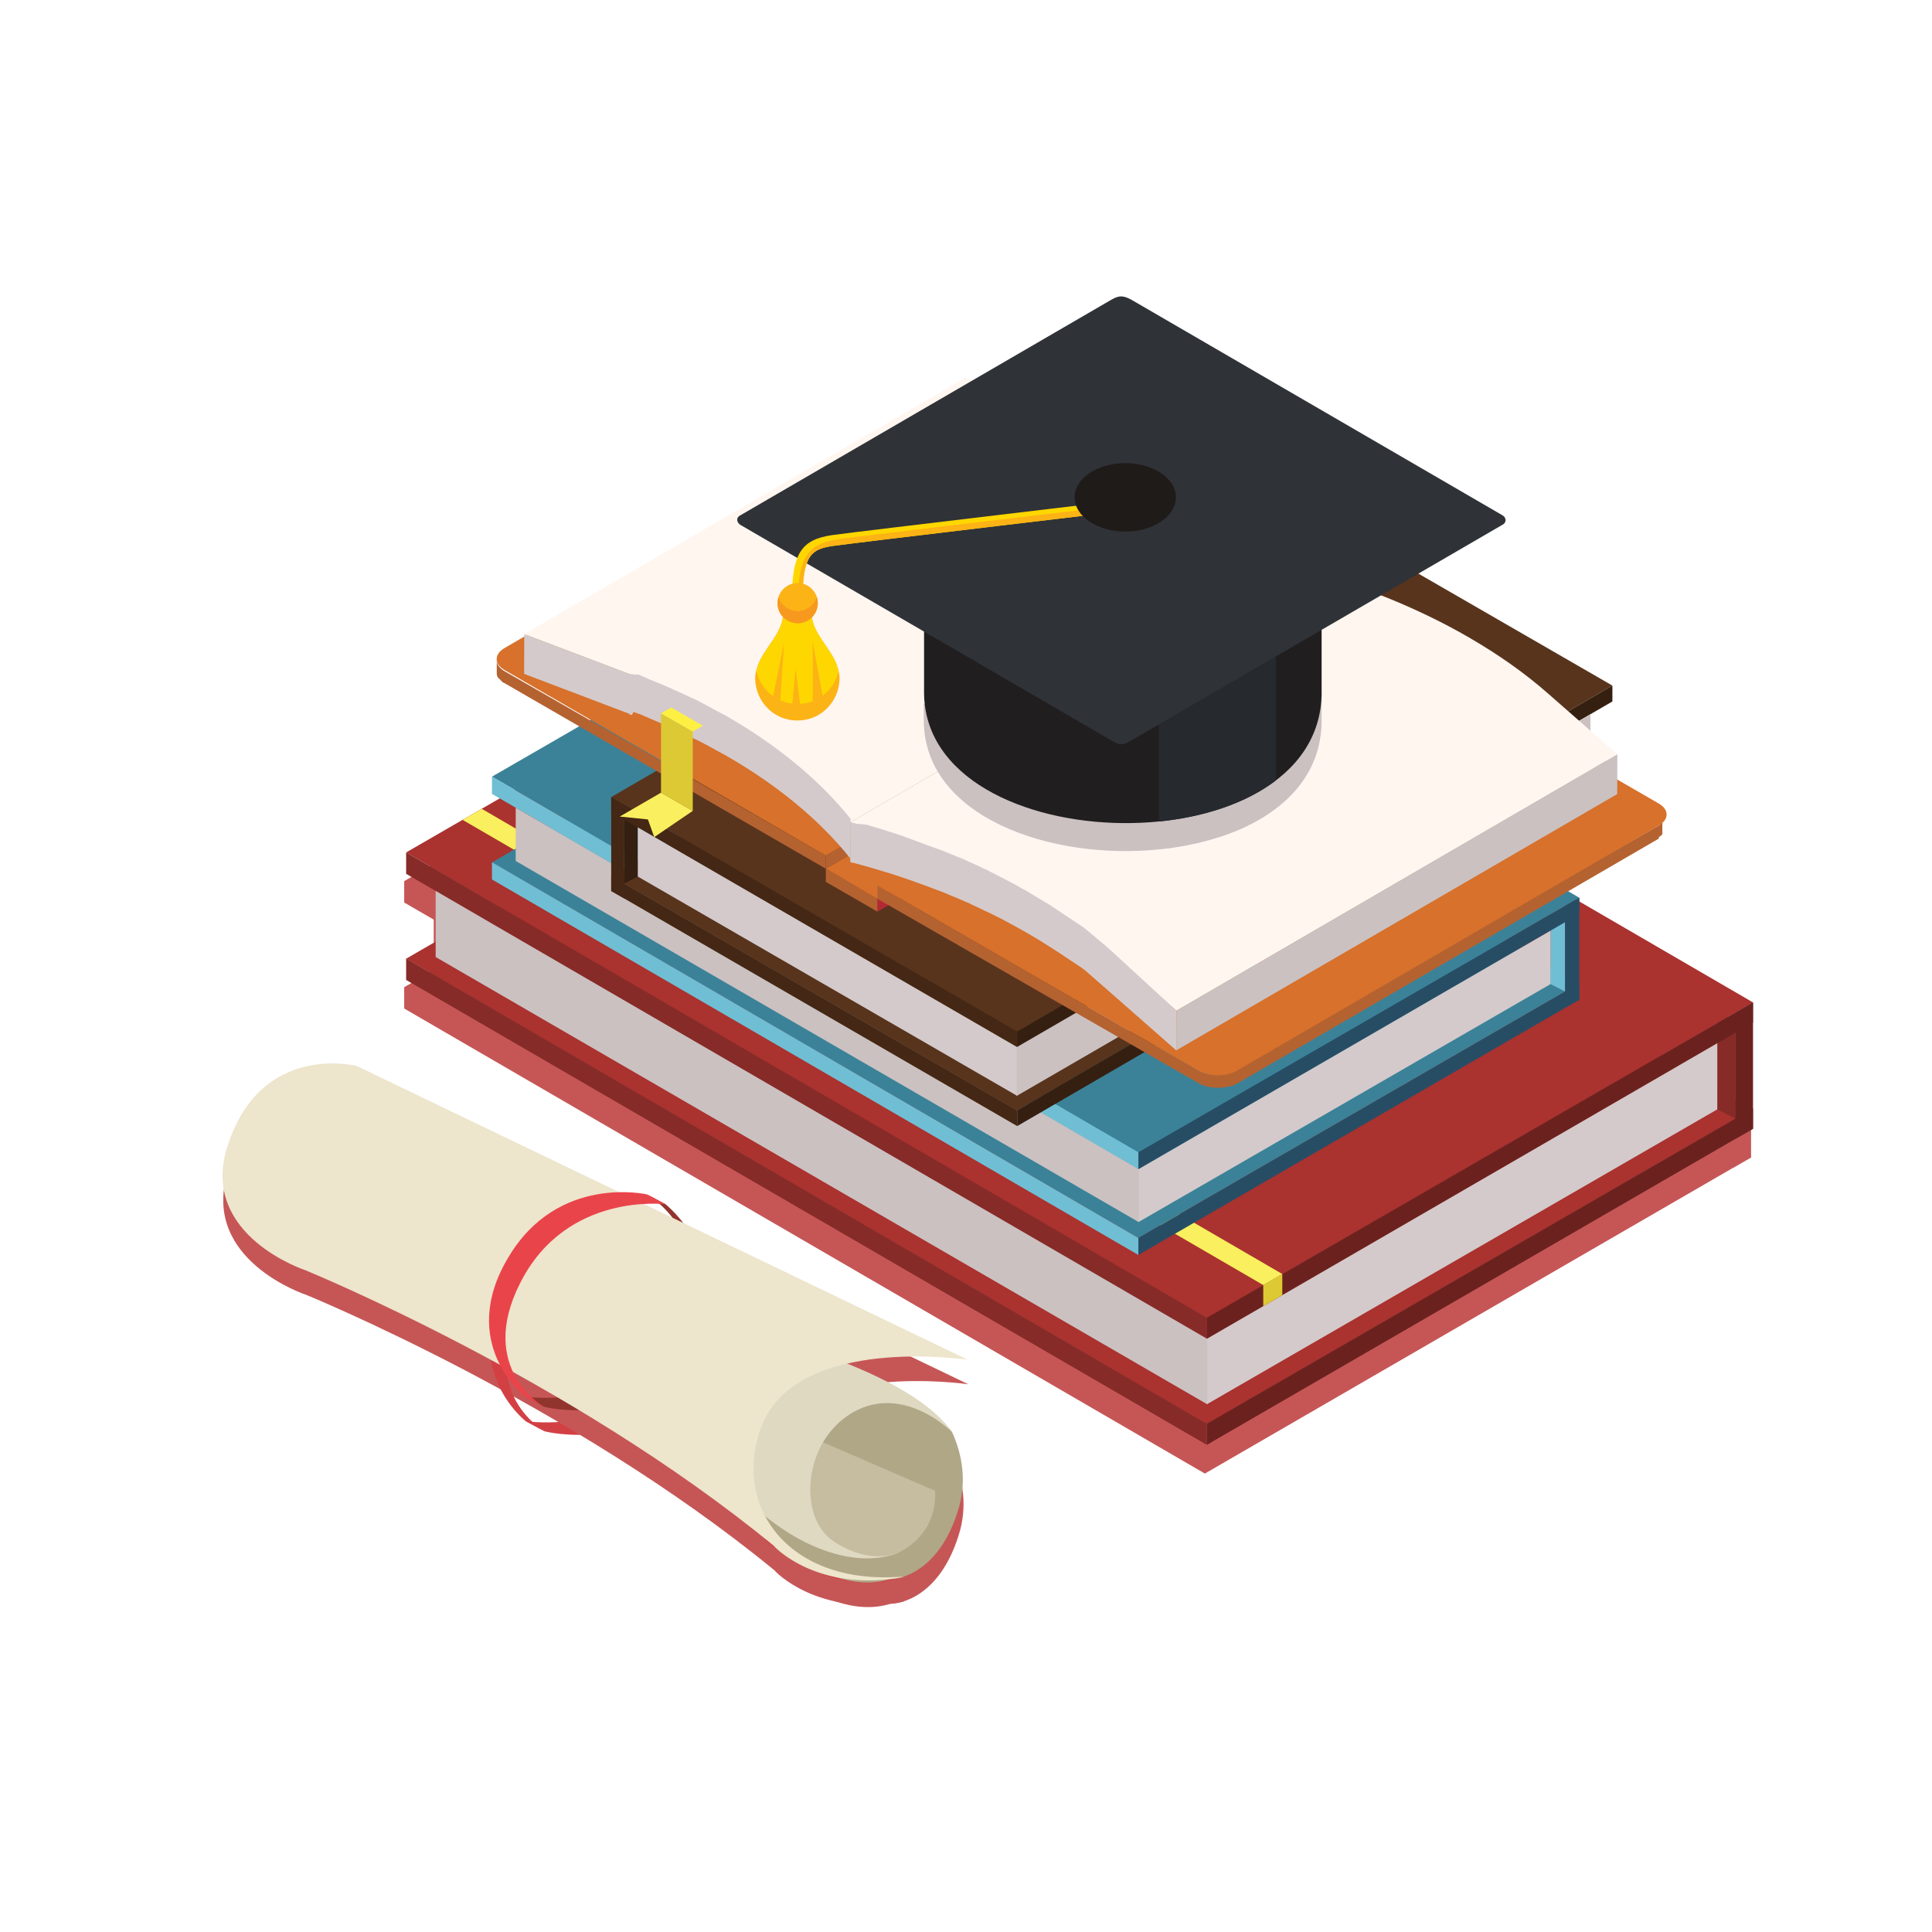 <?xml version="1.0" encoding="utf-8"?>
<svg id="master-artboard" viewBox="0 0 1400 1400" version="1.1" xmlns="http://www.w3.org/2000/svg" x="0px" y="0px" width="1400px" height="1400px" enable-background="new 0 0 1400 1400">
<path d="M 0 0 H 1400 V 1400 H 0 V 0 Z" fill-rule="evenodd" clip-rule="evenodd" fill="#D9635A" style="fill: rgb(247, 108, 108); fill-opacity: 0;"/>
<g>
	<path fill-rule="evenodd" clip-rule="evenodd" fill="#D34044" d="M1268.9,747.1l-22,12.7l-3.8,2.2v0l-40.6,23.4l0,0L1268.9,747.1z&#10;&#9;&#9; M1243,776.7l-27.8,16.1h0L1243,776.7L1243,776.7z M1268.9,761.7v-14.7L688.7,409.9l-341,196.9l0,0l-13.8,8l0,0l-41,23.7v15.5&#10;&#9;&#9;l21.4,12.4V703L293,715.3l-0.1,0v0.1v15.4l580.2,337v-15.2l0,15.2l383-221.7v0v0.1l12.8-7.4v-0.1V824v-0.1V761.7z" style="fill: rgb(198, 86, 86);"/>
	<path d="M 1270.3 803.3 L 690.1 466.2 L 294.3 694.7 L 874.5 1031.8 Z" fill-rule="evenodd" clip-rule="evenodd" fill="#AA322F"/>
	<path d="M 1244.4 741.3 L 1257.5 733.8 L 1257.5 810.6 L 1244.4 803.9 Z" fill-rule="evenodd" clip-rule="evenodd" fill="#862B28"/>
	<path d="M 1270.3 726.4 L 690.1 389.2 L 294.3 617.7 L 874.5 954.9 Z" fill-rule="evenodd" clip-rule="evenodd" fill="#AA322F"/>
	<path d="M 1270.3 726.4 L 874.5 954.9 L 874.5 970.2 L 1270.3 741 Z" fill-rule="evenodd" clip-rule="evenodd" fill="#6B221F"/>
	<path d="M 874.5 970.2 L 294.3 633.2 L 294.3 617.7 L 874.5 954.9 L 874.5 954.9 Z" fill-rule="evenodd" clip-rule="evenodd" fill="#862B28"/>
	<path d="M 1270.3 803.2 L 874.5 1031.7 L 874.5 1047 L 1270.3 817.9 Z" fill-rule="evenodd" clip-rule="evenodd" fill="#6B221F"/>
	<path d="M 874.5 1047 L 294.3 710.1 L 294.3 694.6 L 874.5 1031.7 L 874.5 1031.7 Z" fill-rule="evenodd" clip-rule="evenodd" fill="#862B28"/>
	<path d="M 1270.3 726.4 L 1257.5 733.8 L 1257.5 825.3 L 1270.3 818 Z" fill-rule="evenodd" clip-rule="evenodd" fill="#6B221F"/>
	<path d="M 1244.4 756 L 874.5 970.2 L 874.5 1017.6 L 1244.4 803.9 Z" fill-rule="evenodd" clip-rule="evenodd" fill="#D4CACB"/>
	<path d="M 315.7 645.6 L 874.8 970.2 L 874.8 1017.6 L 315.7 693.5 Z" fill-rule="evenodd" clip-rule="evenodd" fill="#CBC1C1"/>
	<path d="M 915.4 931.2 L 915.4 946.5 L 929.2 938.5 L 929.2 923.2 Z" fill-rule="evenodd" clip-rule="evenodd" fill="#DDC933"/>
	<path d="M 335.2 594.1 L 915.4 931.2 L 929.2 923.2 L 349.1 586.1 Z" fill-rule="evenodd" clip-rule="evenodd" fill="#FAEF5E"/>
	<path d="M 1144.4 712.6 L 676 440.4 L 356.5 624.9 L 824.9 897.1 Z" fill-rule="evenodd" clip-rule="evenodd" fill="#3B8298"/>
	<path d="M 1123.6 662.6 L 1134.1 656.5 L 1134.1 718.5 L 1123.6 713.1 Z" fill-rule="evenodd" clip-rule="evenodd" fill="#70BED4"/>
	<path d="M 1144.4 650.5 L 676 378.3 L 356.5 562.8 L 824.9 835 Z" fill-rule="evenodd" clip-rule="evenodd" fill="#3B8298"/>
	<path d="M 1144.4 650.5 L 824.9 835 L 824.9 847.3 L 1144.4 662.3 Z" fill-rule="evenodd" clip-rule="evenodd" fill="#274D65"/>
	<path d="M 824.9 847.3 L 356.5 575.3 L 356.5 562.8 L 824.9 835 L 824.9 835 Z" fill-rule="evenodd" clip-rule="evenodd" fill="#70BED4"/>
	<path d="M 1144.4 712.6 L 824.9 897.1 L 824.9 909.4 L 1144.4 724.4 Z" fill-rule="evenodd" clip-rule="evenodd" fill="#274D65"/>
	<path d="M 824.9 909.4 L 356.5 637.3 L 356.5 624.8 L 824.9 897.1 L 824.9 897 Z" fill-rule="evenodd" clip-rule="evenodd" fill="#70BED4"/>
	<path d="M 1144.4 650.5 L 1134.1 656.5 L 1134.1 730.4 L 1144.4 724.5 Z" fill-rule="evenodd" clip-rule="evenodd" fill="#274D65"/>
	<path d="M 1123.6 674.4 L 824.9 847.3 L 824.9 885.6 L 1123.6 713.1 Z" fill-rule="evenodd" clip-rule="evenodd" fill="#D4CACB"/>
	<path d="M 373.7 585.3 L 825.2 847.3 L 825.2 885.6 L 373.7 623.9 Z" fill-rule="evenodd" clip-rule="evenodd" fill="#CBC1C1"/>
	<path d="M 442.9 634.8 L 874.2 384.2 L 1168.4 554.1 L 737.1 804.7 Z" fill-rule="evenodd" clip-rule="evenodd" fill="#58341D"/>
	<path d="M 462.2 588.7 L 452.4 583.1 L 452.4 640.2 L 462.2 635.2 Z" fill-rule="evenodd" clip-rule="evenodd" fill="#351F11"/>
	<path d="M 442.9 577.6 L 874.2 327 L 1168.4 496.8 L 737.1 747.5 Z" fill-rule="evenodd" clip-rule="evenodd" fill="#58341D"/>
	<path d="M 442.9 577.6 L 737.1 747.5 L 737.1 758.8 L 442.9 588.5 Z" fill-rule="evenodd" clip-rule="evenodd" fill="#442714"/>
	<path d="M 737.1 758.8 L 1168.4 508.3 L 1168.4 496.8 L 737.1 747.5 L 737.1 747.4 Z" fill-rule="evenodd" clip-rule="evenodd" fill="#351F11"/>
	<path d="M 442.9 634.7 L 737.1 804.6 L 737.1 816 L 442.9 645.6 Z" fill-rule="evenodd" clip-rule="evenodd" fill="#442714"/>
	<path d="M 737.1 816 L 1168.4 565.5 L 1168.4 554 L 737.1 804.6 L 737.1 804.6 Z" fill-rule="evenodd" clip-rule="evenodd" fill="#351F11"/>
	<path d="M 442.9 577.6 L 452.4 583.1 L 452.4 651.1 L 442.9 645.7 Z" fill-rule="evenodd" clip-rule="evenodd" fill="#442714"/>
	<path d="M 462.2 599.6 L 737.1 758.8 L 737.1 794.1 L 462.2 635.2 Z" fill-rule="evenodd" clip-rule="evenodd" fill="#D4CACB"/>
	<path d="M 1152.5 517.6 L 736.8 758.8 L 736.8 794.1 L 1152.5 553.2 Z" fill-rule="evenodd" clip-rule="evenodd" fill="#CBC1C1"/>
	<path d="M 635.8 660.6 L 635.8 650.9 L 648.5 643.6 L 659 647.1 Z" fill-rule="evenodd" clip-rule="evenodd" fill="#B42934"/>
	<path fill-rule="evenodd" clip-rule="evenodd" fill="#B56231" d="M598.4,620l0,9.5L365.7,495.1l-0.2-0.1l-0.2-0.1l-0.2-0.1&#10;&#9;&#9;l-0.2-0.1l-0.2-0.1l-0.2-0.1l-0.2-0.1l-0.2-0.1l-0.2-0.1L364,494l-0.2-0.1l-0.1-0.1l-0.1-0.1l-0.1-0.1l-0.1-0.1l-0.1-0.1l-0.1-0.1&#10;&#9;&#9;l-0.1-0.1h0l-0.1-0.1l-0.1-0.1l-0.1-0.1h0l-0.1-0.1l-0.1-0.1l-0.1-0.1l-0.1-0.1l-0.1-0.1l-0.1-0.1h0l-0.1-0.1h0l-0.1-0.1h0&#10;&#9;&#9;l-0.1-0.1h0l-0.1-0.1h0l-0.1-0.1l-0.1-0.1l-0.1-0.1h0l-0.1-0.1l-0.1-0.1h0l-0.1-0.1l-0.1-0.1h0l-0.1-0.1h0l-0.1-0.1h0l-0.1-0.1h0&#10;&#9;&#9;l-0.1-0.1h0l-0.1-0.1h0c-0.1-0.1-0.1-0.3-0.2-0.4h0l0-0.1h0c-0.3-0.8-0.4-1.5-0.4-2.3l0-9.5c0,2.9,1.9,5.9,5.8,8.1L598.4,620z"/>
	<path d="M 931.8 426.2 L 931.8 435.7 L 598.4 629.5 L 598.4 620 Z" fill-rule="evenodd" clip-rule="evenodd" fill="#B56231"/>
	<path fill-rule="evenodd" clip-rule="evenodd" fill="#D7712B" d="M931.8,426.2L598.4,620L365.7,485.6c-7.7-4.4-7.7-11.6-0.1-16&#10;&#9;&#9;l305.8-177.7c7.6-4.4,20-4.4,27.7,0L931.8,426.2z"/>
	<path d="M 969.2 447.8 L 969.2 457.3 L 635.8 651.1 L 635.8 641.6 Z" fill-rule="evenodd" clip-rule="evenodd" fill="#BC6F41"/>
	<path d="M 635.8 651.1 L 635.8 660.6 L 598.4 639 L 598.4 629.5 Z" fill-rule="evenodd" clip-rule="evenodd" fill="#B56231"/>
	<path d="M 969.2 457.5 L 635.8 651.3 L 598.4 629.5 L 931.8 435.9 Z" fill-rule="evenodd" clip-rule="evenodd" fill="#D7712B"/>
	<path fill-rule="evenodd" clip-rule="evenodd" fill="#B56231" d="M1207.6,599.9L1207.6,599.9 M1207.6,599.8l0-9.4 M1202,607.7&#10;&#9;&#9;L1202,607.7L896.1,785.4l-0.3,0.2l-0.1,0l0,0l-0.1,0l-0.2,0.1l-0.1,0l0,0l0,0l-0.3,0.2l0,0l0,0l-0.3,0.2l0,0l-0.4,0.2l0,0l-0.4,0.2&#10;&#9;&#9;l0,0l0,0l-0.1,0l-0.1,0l-0.3,0.1l0,0l-0.3,0.1l-0.1,0l0,0l-0.1,0l-0.3,0.1l0,0l0,0l-0.4,0.1l0,0l-0.3,0.1l-0.1,0v0h0l0,0l0,0&#10;&#9;&#9;l-0.3,0.1l-0.1,0l0,0l-0.1,0l-0.1,0l-0.2,0.1l-0.1,0l0,0l0,0l0,0l-0.3,0.1l-0.1,0h0c-0.3,0.1-0.6,0.2-0.9,0.2l0,0&#10;&#9;&#9;c-0.5,0.1-1,0.2-1.5,0.3v0c-0.8,0.1-1.7,0.3-2.5,0.3c-0.7,0.1-1.4,0.1-2.2,0.1c-0.7,0-1.3,0-2,0h0l-0.1,0l0,0&#10;&#9;&#9;c-0.6,0-1.2-0.1-1.8-0.1c-0.6-0.1-1.3-0.1-1.9-0.2h0c-0.7-0.1-1.3-0.2-1.9-0.3c-0.7-0.1-1.3-0.3-2-0.5l0,0l0,0h0v0l0,0l0,0l0,0l0,0&#10;&#9;&#9;l0,0l-0.3-0.1l0,0c-0.7-0.2-1.3-0.4-1.9-0.7v0c-1-0.4-2.2-1-2.8-1.3v0L635.8,651.3v-9.7l232.7,134.3c0.9,0.5,1.8,0.9,2.7,1.3l0,0&#10;&#9;&#9;l0,0l0,0l0,0l0.1,0v0c0.7,0.3,1.4,0.5,2.1,0.7l0,0l0,0l0,0l0,0l0,0l0,0l0,0c0.4,0.1,0.8,0.2,1.2,0.3l0,0l0.4,0.1l0,0l0,0l0.3,0.1&#10;&#9;&#9;l0.1,0l0,0l0,0c0.3,0.1,0.6,0.1,0.9,0.2l0,0l0.4,0.1h0l0,0l0,0l0,0l0,0l0,0l0,0l0,0l0.1,0l0,0l0,0l0,0l0,0l0,0l0.1,0l0,0l0,0l0,0&#10;&#9;&#9;l0,0l0,0l0,0l0.1,0l0,0l0.1,0l0,0l0,0l0,0l0,0l0,0l0,0l0,0c0.4,0.1,0.9,0.1,1.3,0.1c0.5,0,0.9,0.1,1.4,0.1h0l0.4,0l0,0l0,0h0l0,0&#10;&#9;&#9;l0,0l0,0l0,0l0,0l0,0l0,0l0,0l0,0l0,0l0,0l0,0l0,0h0l0,0h0l0,0h0l0,0h0l0.3,0h0h0h0h0h0h0l0.4,0l0,0l0,0l0.3,0l0,0l0,0l0,0h0l0,0&#10;&#9;&#9;l0,0l0,0l0,0l0,0l0,0l0,0l0,0l0,0l0,0l0,0l0,0l0,0l0.1,0l0,0l0,0l0,0l0,0l0,0l0,0l0,0l0,0l0,0l0,0l0,0l0,0l0,0l0,0l0,0l0,0l0,0l0,0&#10;&#9;&#9;l0,0l0,0l0,0l0,0l0,0l0,0l0,0l0,0l0,0l0,0l0,0l0,0l0.2,0l0,0l0.1,0l0,0l0,0l0,0l0.1,0l0,0l0.2,0l0,0l0,0l0,0l0,0l0,0l0,0l0,0l0,0&#10;&#9;&#9;l0,0l0,0l0,0l0,0l0,0l0,0l0,0l0,0l0.1,0l0,0l0,0l0,0l0,0l0,0l0,0l0,0l0,0l0,0l0,0l0,0l0,0l0,0l0,0l0,0l0.3,0l0,0l0.4-0.1l0,0l0,0&#10;&#9;&#9;l0,0l0,0l0,0l0,0l0.3,0l0,0l0,0l0,0l0.2,0c0.2,0,0.4-0.1,0.6-0.1l0,0l0,0l0.4-0.1l0.1,0l0,0l0.4-0.1l0,0l0,0l0,0l0.4-0.1l0,0l0,0&#10;&#9;&#9;l0.4-0.1l0,0l0.4-0.1l0,0l0.3-0.1l0.1,0l0,0l0.1,0l0.1,0l0.2-0.1l0.1,0l0.1,0l0,0l0,0l0.1,0l0,0l0.2-0.1l0.1,0l0,0l0,0&#10;&#9;&#9;c0.3-0.1,0.5-0.2,0.8-0.3l0,0c1.1-0.4,2.1-0.9,3.1-1.5l0,9.5l0-9.5L1202,598.2l0.2-0.1l0.1,0l0,0l0,0l0,0l0,0l0,0l0,0l0,0l0,0l0,0&#10;&#9;&#9;l0.1-0.1l0,0l0,0l0,0l0,0l0,0l0,0l0,0l0,0l0,0l0,0l0,0l0,0l0,0l0,0l0,0l0,0l0,0l0,0l0,0l0,0l0,0l0,0l0,0l0,0l0,0l0,0l0,0l0,0l0,0&#10;&#9;&#9;l0,0l0,0l0,0l0.1-0.1l0,0l0,0l0,0l0.1-0.1l0,0l0,0l0,0l0,0l0,0l0,0l0.1-0.1l0,0c0.2-0.1,0.3-0.3,0.4-0.4c0.3-0.3,0.5-0.5,0.8-0.8&#10;&#9;&#9;l0,0l0,0l0,0l0,0l0,0l0,0l0,0l0,0l0.1-0.1l0,0l0,0l0,0l0,0l0,0l0,0l0,0l0,0l0,0l0-0.1l0,0v0l0,0l0,0l0,0l0,0l0,0l0,0l0,0l0,0l0,0&#10;&#9;&#9;l0,0l0,0l0,0l0,0l0,0l0,0l0,0l0,0l0,0l0,0l0,0l0,0l0,0l0,0l0,0l0,0l0,0l0,0l0,0l0,0l0,0l0,0l0,0l0,0l0,0l0,0l0,0l0,0l0,0l0.1-0.1&#10;&#9;&#9;l0,0l0,0l0.1-0.2l0,0l0,0l0,0l0.1-0.2l0.1-0.1l0,0l0,0l0,0l0,0l0,0l0,0l0,0l0,0l0,0l0,0l0,0l0,0l0-0.1l0,0l0,0l0,0l0,0l0,0l0,0l0,0&#10;&#9;&#9;l0,0l0,0l0,0l0,0l0,0l0,0l0,0l0,0l0,0l0,0l0,0l0,0l0,0l0,0l0,0l0,0l0,0l0,0l0,0l0,0l0,0l0,0l0,0l0,0l0,0l0,0l0,0l0,0l0,0l0,0l0,0&#10;&#9;&#9;l0,0l0,0l0,0l0,0l0,0l0,0l0,0l0,0v0l0,0l0,0l0,0l0-0.1l0,0l0,0l0,0l0-0.1l0,0l0,0c0.1-0.2,0.1-0.4,0.2-0.7l0,0l0-0.1h0l0-0.1l0-0.1&#10;&#9;&#9;l0,0l0,0l0-0.1l0,0l0,0l0,0l0,0l0,0l0-0.2l0,0l0,0l0,0l0,0l0,0l0,0l0,0l0,0l0,0l0-0.2l0,0l0,0l0-0.2l0,0l0,0l0,0l0-0.1l0,0l0,9.5v0&#10;&#9;&#9;l0,0.1l0,0l0,0l0,0.2l0,0l0,0.1l0,0l0,0l0,0.1v0l0,0l0,0l0,0l0,0.1l0,0l0,0l0,0l0,0l0,0.1l0,0l0,0l0,0l0,0l0,0l0,0l0,0l0,0l0,0l0,0&#10;&#9;&#9;l0,0l0,0l0,0.1l0,0l0,0l0,0l0,0v0l0,0.1l0,0v0l0,0l0,0.2v0l0,0l0,0l0,0l0,0l0,0l0,0l0,0l0,0l0,0l0,0l0,0l-0.1,0.2l0,0l0,0l0,0.1&#10;&#9;&#9;l0,0l0,0v0l0,0l0,0l0,0l0,0l0,0l0,0l0,0l0,0l0,0l0,0l0,0l0,0l0,0l0,0l0,0l0,0l0,0l0,0l0,0l0,0l0,0l0,0l0,0l0,0l0,0l0,0l0,0l0,0l0,0&#10;&#9;&#9;l0,0l0,0l0,0l0,0l0,0l0,0l0,0l0,0l0,0l0,0l0,0l0,0l0,0l0,0l0,0l0,0l0,0l0,0l0,0l0,0l0,0l0,0l0,0l0,0l0,0l0,0l0,0l0,0l0,0l0,0l0,0&#10;&#9;&#9;l0,0l0,0l0,0l0,0l0,0l0,0l0,0l0,0l0,0l0,0l0,0l0,0l0,0l0,0l0,0l0,0l0,0l0,0l0,0l0,0l0,0l0,0l0,0l0,0l0,0l0,0l0,0l0,0l0,0l0,0l0,0&#10;&#9;&#9;l0,0l0,0l0,0l0,0l0,0l0,0v0l0,0l0,0l0,0l0,0l0,0l0,0l0,0l0,0.1l0,0l0,0l0,0.1l0,0l0,0l0,0l0,0l0,0l0,0l-0.1,0.1l0,0l-0.1,0.1l0,0&#10;&#9;&#9;l0,0l0,0l0,0l0,0l0,0l0,0l0,0l0,0l0,0l0,0l0,0l0,0l0,0l0,0l0,0l0,0l0,0l0,0l0,0l0,0l0,0l0,0l0,0l0,0l0,0l0,0l0,0l0,0l0,0l0,0l0,0&#10;&#9;&#9;l0,0l0,0l0,0l0-9.5l0,9.5l-0.2,0.2l0,0l0,0l0,0l0,0l0,0l0,0l0,0l0,0l0,0l0,0l0,0l0,0l0,0l0,0l0,0l0,0l0,0l0,0l0,0l0,0l0,0l0,0l0,0&#10;&#9;&#9;l0,0l0,0l0,0l0,0l0,0l0,0l0,0l0,0l0,0l0,0l0,0l0,0l0,0l0,0l0,0l0,0l0,0l0,0l0,0l0,0l0,0l0,0l0,0l0,0l0,0l0,0l0,0l0,0l0,0l0,0l0,0&#10;&#9;&#9;l0,0l0,0l0,0l0,0l-0.1,0.1v0l0,0l0,0l0,0l0,0l0,0l0,0l0,0l0,0l0,0l0,0l0,0l0,0l0,0l0,0l0,0l-0.1,0.1l0,0l0,0l0,0l0,0l0,0l0,0l0,0&#10;&#9;&#9;c-0.5,0.4-1.2,0.9-1.8,1.3v0L1202,607.7z"/>
	<path fill-rule="evenodd" clip-rule="evenodd" fill="#D7712B" d="M1201.9,582.2c7.7,4.4,7.7,11.6,0.1,16L896.2,775.9&#10;&#9;&#9;c-7.6,4.4-20,4.4-27.7,0L635.8,641.6l333.4-193.8L1201.9,582.2z"/>
	<path d="M 935.7 410.2 L 935.6 439 L 616.1 624.7 L 616.1 595.9 Z" fill-rule="evenodd" clip-rule="evenodd" fill="#B5C3A2"/>
	<path fill-rule="evenodd" clip-rule="evenodd" fill="#FFF6F0" d="M845.9,335.8c37.1,21.4,67.6,46.6,89.8,74.4L616.1,595.9&#10;&#9;&#9;c-22.2-27.8-52.6-53-89.8-74.4c-21.3-12.3-44.7-23.3-70.1-33l-76.4-29l319.6-185.7l76.4,29C801.2,312.4,824.6,323.5,845.9,335.8"/>
	<path fill-rule="evenodd" clip-rule="evenodd" fill="#D4CACB" d="M456.2,517.3l-76.4-29l0.1-28.8l76.4,29l0.1,0l0.1,0l0.1,0l0.1,0&#10;&#9;&#9;l0.1,0l0.1,0l0.1,0l0.1,0l0.1,0l0.1,0l0.1,0l0.1,0l0,0l0,0l0.1,0l0.1,0l0.1,0l0.1,0l0.1,0l0.1,0l0.1,0l0.3,0.1l0.1,0l0.1,0l0,0&#10;&#9;&#9;l0.1,0l0.2,0.1l0.1,0l0.4,0.1l0.1,0l0.1,0l0.1,0l0.1,0l0.1,0l0,0l0.1,0l0.1,0l0.1,0l0.1,0l0.1,0l0.1,0l0.1,0l0.1,0l0.1,0l0.1,0&#10;&#9;&#9;l0.1,0l0.1,0l0,0l0.1,0l0.1,0l0.1,0l0.1,0l0.1,0l0.1,0l0.1,0l0.1,0l0.1,0l0.1,0l0.1,0l0.1,0l0.1,0l0,0l0.1,0l1,0.4l0,0l1.1,0.5&#10;&#9;&#9;l1,0.4l0.1,0.1l0.9,0.4l0.2,0.1l0.8,0.3l0.3,0.1l0.7,0.3l0.4,0.2l0.6,0.3l0.5,0.2l0.5,0.2l0.6,0.3c1.2,0.5,2.3,1,3.4,1.4l0.2,0.1&#10;&#9;&#9;l1,0.4l0.1,0l1,0.4l0,0l1,0.4l0.1,0l0.9,0.4l0.2,0.1l0.9,0.4l0.3,0.1l0.1,0l1.1,0.5l0.7,0.3l0.5,0.2l1.1,0.5l0.5,0.2l0.6,0.3l0,0&#10;&#9;&#9;l1.1,0.5l0.3,0.1l0.8,0.4l0.2,0.1l0.9,0.4c0.7,0.3,1.4,0.7,2.2,1l0.1,0l2.2,1l0.8,0.4l0.3,0.1l0.7,0.3l0.4,0.2l2.1,1l0.2,0.1l2.1,1&#10;&#9;&#9;l0,0l0.3,0.1l0.8,0.4l0.2,0.1l0.9,0.4l1.1,0.5l0,0l1.1,0.5l0.9,0.4l0.2,0.1l0.8,0.4l0.3,0.1l0.7,0.4l0.3,0.2c1,0.5,2.1,1.1,3.1,1.6&#10;&#9;&#9;l0,0l0.4,0.2l0.7,0.4l0.3,0.2l0.8,0.4l0.2,0.1l0.8,0.4l1,0.6l0,0l1,0.5l0,0l0.9,0.5l0.1,0.1l0.8,0.4l0.2,0.1l0.7,0.4l0.3,0.2&#10;&#9;&#9;l0.7,0.4l0.4,0.2l0.6,0.3l0.4,0.2l0.1,0c1,0.5,1.9,1.1,2.9,1.6l0.1,0l0.2,0.1l0.8,0.4l0.2,0.1l0.8,0.5l0.1,0l0.9,0.5&#10;&#9;&#9;c37.1,21.4,67.6,46.6,89.8,74.4l-0.1,28.8c-22.2-27.8-52.6-53-89.8-74.4l-0.9-0.5l-0.1,0l-0.8-0.5l-0.2-0.1l-0.8-0.4l-0.2-0.1&#10;&#9;&#9;l-0.7-0.4l-0.3-0.2l-0.6-0.3l-0.4-0.2l-0.5-0.3l-0.5-0.3l-0.4-0.2l-0.6-0.3l-0.4-0.2l-0.7-0.4l-0.3-0.2l-0.7-0.4l-1-0.5l0,0&#10;&#9;&#9;l-0.1-0.1l-0.9-0.5l-1-0.5l0,0l-1-0.6l-0.8-0.4l-0.2-0.1c-1.4-0.7-2.8-1.5-4.2-2.2l-0.4-0.2l-0.6-0.3c-0.7-0.4-1.4-0.7-2.1-1.1&#10;&#9;&#9;l-0.2-0.1l-0.9-0.4l-0.1,0l-1-0.5l0,0c-5.7-2.8-11.5-5.6-17.5-8.3l0,0c-1.5-0.7-2.9-1.3-4.4-2l-0.1,0l-0.3-0.1l-0.9-0.4l-0.2-0.1&#10;&#9;&#9;l-0.9-0.4l-1.1-0.5l0,0l-1.1-0.5l-1-0.4l-0.2-0.1c-1.1-0.5-2.3-1-3.4-1.4l-0.6-0.3l-0.5-0.2l-0.5-0.2l-0.6-0.3l-2.2-0.9l-0.1,0&#10;&#9;&#9;l-0.2-0.1l-0.9-0.4l-0.1-0.1l-1-0.4l-1.1-0.5l0,0l-1-0.4l-0.1,0l0,0l-0.1,0l-0.1,0l-0.1,0c-1.1-0.4-2.3-0.9-3.4-1.3l-0.1,0L458,518&#10;&#9;&#9;l-0.1,0l-0.1,0l-0.1,0l-0.1,0l-0.1,0l-0.1,0l0,0l0,0l-0.1,0l-0.1,0l-0.1,0l-0.1,0l-0.1,0l-0.1,0l-0.1,0l-0.1,0l-0.1,0l-0.1,0&#10;&#9;&#9;L456.2,517.3L456.2,517.3L456.2,517.3z"/>
	<path d="M 909.7 677.1 L 909.6 705.9 L 875.5 676 L 875.5 647.2 Z" fill-rule="evenodd" clip-rule="evenodd" fill="#889480"/>
	<path d="M 909.7 677.1 L 909.6 705.9 L 906.5 707.1 L 906.6 678.3 Z" fill-rule="evenodd" clip-rule="evenodd" fill="#6D7173"/>
	<path d="M 906.6 678.3 L 906.5 707.1 L 872.4 677.1 L 872.4 648.4 Z" fill-rule="evenodd" clip-rule="evenodd" fill="#6D7173"/>
	<path fill-rule="evenodd" clip-rule="evenodd" fill="#FFF6F0" d="M1121.7,502.5l50.4,44.2L852.5,732.4l-50.4-44.2&#10;&#9;&#9;c-16.7-14.7-35.9-28.2-57.1-40.5c-37.1-21.4-80.7-39-128.8-51.8l319.6-185.7c48.1,12.7,91.7,30.3,128.8,51.8&#10;&#9;&#9;C1085.8,474.3,1105,487.8,1121.7,502.5"/>
	<path d="M 1172 546.6 L 1171.9 575.4 L 852.4 761.1 L 852.5 732.4 Z" fill-rule="evenodd" clip-rule="evenodd" fill="#CBC1C1"/>
	<path fill-rule="evenodd" clip-rule="evenodd" fill="#D4CACB" d="M767,690.2c-0.6-0.4-1.2-0.8-1.9-1.2 M852.5,732.4l-0.1,28.8&#10;&#9;&#9;L802,716.9l-0.8-0.7l-0.8-0.7l-0.8-0.7l-0.8-0.7l-0.8-0.7l-0.8-0.7l-0.8-0.7l-0.8-0.7l-0.8-0.7l-0.8-0.7l-0.8-0.7l-0.8-0.7&#10;&#9;&#9;l-0.8-0.7l-0.8-0.7l-0.8-0.7l-0.8-0.7l-0.8-0.7l-0.8-0.7l-0.8-0.7v0l-0.9-0.7l-0.9-0.7l-0.9-0.7l-0.9-0.6l-0.9-0.6l-0.9-0.6&#10;&#9;&#9;l-0.9-0.6l-0.9-0.6l-0.9-0.6l-0.9-0.6v0l-0.9-0.6l-0.9-0.6v0l-0.9-0.6v0l-0.9-0.6l-0.9-0.6l-0.9-0.6v0l-0.9-0.6v0l-0.9-0.6v0&#10;&#9;&#9;l-0.9-0.6v0l-0.9-0.6v0l-0.9-0.6v0l-0.9-0.6v0c-0.6-0.4-1.2-0.8-1.9-1.2v0c-0.9-0.6-1.9-1.2-2.8-1.8v0l-0.9-0.6v0&#10;&#9;&#9;c-5.3-3.4-10.8-6.8-16.5-10.1c-4.9-2.8-9.9-5.6-15-8.3l-0.2-0.1c-1.6-0.8-3.1-1.6-4.7-2.5l-1-0.5l-0.1,0l-0.9-0.5l-1-0.5l-1-0.5&#10;&#9;&#9;l-1-0.5l-0.8-0.4l-0.2-0.1l-1-0.5l-0.4-0.2l-0.3-0.1l-1.4-0.7l-0.2-0.1l-0.3-0.1l-1.3-0.6l-0.9-0.4l-0.4-0.2l-1-0.5l0,0l-0.1-0.1&#10;&#9;&#9;l-1.7-0.8l-0.1-0.1l-0.1,0l-1.5-0.7l-0.7-0.3l-1.2-0.6l-0.3-0.1l-0.3-0.1l-1-0.5l-0.6-0.3l-0.4-0.2l-1-0.5l-0.2-0.1l-0.6-0.3&#10;&#9;&#9;l-1.6-0.7l-0.1,0l-1.6-0.7l-0.3-0.1l-0.1-0.1l-1.7-0.7l-0.2-0.1l0,0l-1.9-0.8l0,0l-1.6-0.7l-0.4-0.2l-0.1,0l-0.3-0.1&#10;&#9;&#9;c-1.6-0.7-3.3-1.4-4.9-2l-0.6-0.3l-0.1-0.1l-1.3-0.5l-0.5-0.2l-0.5-0.2l-1.1-0.4l-0.4-0.2l-0.2-0.1l-1.6-0.6l-0.3-0.1l-0.5-0.2&#10;&#9;&#9;l-0.8-0.3l-0.3-0.1l-0.5-0.2l-0.8-0.3c-1.1-0.4-2.1-0.8-3.2-1.2l0,0c-1.3-0.5-2.7-1-4.1-1.5l-0.1,0l-0.7-0.3l-0.8-0.3l-0.5-0.2&#10;&#9;&#9;l-0.3-0.1c-1.3-0.5-2.6-0.9-3.9-1.4l0,0l-0.2-0.1c-4.8-1.7-9.7-3.4-14.6-5l0,0c-2.1-0.7-4.2-1.4-6.3-2l-0.1,0&#10;&#9;&#9;c-5.1-1.6-10.2-3.1-15.4-4.6c-2.2-0.6-4.4-1.2-6.6-1.8l-0.1,0l-2-0.6l-0.2,0l0,0l-0.1,0l-0.2,0l-1.6-0.4l-0.2,0l-0.2,0l0.1-28.8&#10;&#9;&#9;l0.2,0l0.2,0l1.4,0.4l0.2,0l0.2,0l0.1,0l0,0l0.2,0l1.8,0.5l0.2,0l0.1,0l0.1,0l0.2,0l0.2,0l0.2,0l0.2,0l0.3,0.1l0.2,0l0.2,0l0.2,0&#10;&#9;&#9;l0.2,0l0.2,0l0.2,0l0.1,0l0.1,0l0.2,0l0.2,0l0.3,0.1l0.2,0l0.3,0.1l0.2,0l0.2,0l0.2,0l0.2,0l0.7,0.2l0.2,0l0.2,0l0.2,0l0.2,0l0.2,0&#10;&#9;&#9;l0.2,0l0.7,0.2l0.9,0.2l0.9,0.3l0.9,0.3l0.9,0.3l0.2,0l1.6,0.5l0.9,0.3c1.2,0.3,2.3,0.7,3.5,1l0.9,0.3l1.7,0.5l0,0l0.9,0.3l0.9,0.3&#10;&#9;&#9;l0.9,0.3l0.1,0l1.6,0.5l0.1,0l0.9,0.3l0.9,0.3l0.8,0.3l1.7,0.5l0.8,0.3l0.8,0.3l0.8,0.3l0.1,0l1.6,0.5l0,0l0.8,0.3l0,0l0.8,0.3&#10;&#9;&#9;l0.8,0.3l0.8,0.3l0.1,0l0.8,0.3l0.8,0.3l0.8,0.3l0.8,0.3l0.8,0.3l0.8,0.3l0.8,0.3l0,0l0.8,0.3l0.8,0.3l0.8,0.3l0.8,0.3l0.8,0.3&#10;&#9;&#9;l0.7,0.2l0.2,0.1l0.8,0.3l0.8,0.3l0.8,0.3l0.8,0.3l0.7,0.3l0.1,0l0.2,0.1l1.6,0.6l0.7,0.2l0.1,0l0.8,0.3l0.3,0.1l1,0.4l0.3,0.1&#10;&#9;&#9;l0.8,0.3l0.4,0.2l0.4,0.1l1.6,0.6l0.1,0l0.1,0l1.5,0.6l0.5,0.2l0.3,0.1l1.4,0.5l0.9,0.4l1.4,0.5l0.2,0.1l1.5,0.6l0.4,0.2l0.2,0.1&#10;&#9;&#9;l1.5,0.6l0.3,0.1l0.3,0.1l1.5,0.6l0.2,0.1l0.1,0.1l1.3,0.5l1.1,0.4l1.2,0.5l0.3,0.1l0,0l1,0.4l0.3,0.1l1.1,0.5l1.3,0.6l0.1,0.1&#10;&#9;&#9;l0.3,0.1l1,0.5l0.2,0.1l0.9,0.4l1.5,0.6l0.2,0.1l1.8,0.8l0.1,0.1l1.6,0.7l0.7,0.3l0.3,0.1l1,0.5l0.2,0.1l0.2,0.1l1.2,0.6l0.9,0.4&#10;&#9;&#9;l1.2,0.6l0.3,0.1l0,0l0.3,0.1l1.4,0.7l0.2,0.1l0.1,0.1l1.7,0.8l0,0l0.2,0.1l1.4,0.7l0.2,0.1l0.4,0.2l1.3,0.7l0.2,0.1l0.5,0.2&#10;&#9;&#9;l1.3,0.7l0.2,0.1l1.7,0.9l0,0l1.6,0.8l0.2,0.1l0.2,0.1l1.5,0.8l0.1,0l0.1,0.1l1.7,0.9l0,0l1.8,0.9l0.1,0.1l1.5,0.8l0.2,0.1l0.2,0.1&#10;&#9;&#9;l0,0l1.4,0.7l0.2,0.1c1.1,0.6,2.3,1.2,3.4,1.9l0.1,0.1l1.4,0.8l0.3,0.2l0.1,0l1.5,0.8l0.2,0.1l0,0l1.6,0.9l0.1,0.1l0.2,0.1l1.5,0.9&#10;&#9;&#9;l1,0.6l1,0.6l1,0.6l1,0.6l1,0.6l1,0.6l1,0.6l1,0.6l1,0.6l1,0.6l1,0.6l1,0.6l1,0.6l1,0.6l1,0.6l0.9,0.6l0.9,0.6l0.9,0.6l0.9,0.6&#10;&#9;&#9;l0.9,0.6l0.9,0.6l0.9,0.6l0.9,0.6l0.9,0.6l0.9,0.6l0.9,0.6l0.9,0.6l0.9,0.6l0.9,0.6v0l0.9,0.6l0.9,0.6l0.9,0.6v0l0.9,0.6l0.9,0.6v0&#10;&#9;&#9;l0.9,0.6v0l0.9,0.6l0.9,0.6v0l0.9,0.6l0.9,0.6v0l0.9,0.6v0l0.9,0.6v0l0.9,0.6v0l0.9,0.7v0l0.9,0.7v0l0.9,0.7v0l0.8,0.7v0&#10;&#9;&#9;c0.6,0.4,1.1,0.9,1.7,1.3v0l0.8,0.7v0l0.8,0.7v0l0.8,0.7v0l0.8,0.7v0c3.3,2.7,6.5,5.4,9.7,8.1L852.5,732.4z"/>
	<path d="M 479 516.9 L 502 530.1 L 502 587.6 L 479 574.4 Z" fill-rule="evenodd" clip-rule="evenodd" fill="#DDC933"/>
	<path d="M 486.4 512.7 L 509.3 525.9 L 502 530.1 L 479 516.9 Z" fill-rule="evenodd" clip-rule="evenodd" fill="#FEF042"/>
	<path d="M 502 587.6 L 474.1 606.6 L 469.5 593.8 L 449.1 591.7 L 479 574.4 Z" fill-rule="evenodd" clip-rule="evenodd" fill="#FAEF5E"/>
	<path fill-rule="evenodd" clip-rule="evenodd" fill="#CBC1C1" d="M957.7,501.5V522c0,37.2-23.9,63.2-58,78.5&#10;&#9;&#9;c-0.3,0.1-0.6,0.3-0.9,0.4c-1.4,0.6-2.9,1.2-4.4,1.8c-0.6,0.2-1.2,0.5-1.8,0.7c-1.2,0.5-2.4,0.9-3.7,1.4c-0.7,0.3-1.5,0.5-2.3,0.8&#10;&#9;&#9;c-1.1,0.4-2.2,0.8-3.4,1.1c-1,0.3-2,0.6-3,0.9c-1,0.3-2,0.6-3,0.9c-1.1,0.3-2.1,0.6-3.2,0.9c-0.9,0.2-1.9,0.5-2.8,0.7&#10;&#9;&#9;c-1.2,0.3-2.5,0.6-3.7,0.9c-0.8,0.2-1.6,0.4-2.4,0.5c-1.4,0.3-2.7,0.6-4.1,0.9c-0.7,0.1-1.4,0.3-2.1,0.4c-1.5,0.3-3,0.6-4.5,0.8&#10;&#9;&#9;c-0.6,0.1-1.3,0.2-1.9,0.3c-1.5,0.2-3.1,0.5-4.6,0.7c-0.6,0.1-1.2,0.2-1.8,0.2c-1.7,0.2-3.3,0.4-5,0.6&#10;&#9;&#9;c-79.9,8.5-171.7-23.6-171.7-93.6v-11.8L957.7,501.5z"/>
	<path fill-rule="evenodd" clip-rule="evenodd" fill="#FCB316" d="M578.1,440.9h10.4c-3,16.3,14.8,28.8,18.5,43&#10;&#9;&#9;c0.9,2.6,1.4,5.2,1.4,7.8c-0.3,16.8-13.6,30.4-30.4,30.4c-0.1,0-0.1,0-0.2,0c-0.1,0-0.1,0-0.2,0c-16.8,0-30.1-13.6-30.4-30.4&#10;&#9;&#9;c0-2.6,0.5-5.2,1.4-7.8c3.8-14.2,21.5-26.7,18.5-43h10.4C604.9,440.9,550.7,440.9,578.1,440.9"/>
	<path fill-rule="evenodd" clip-rule="evenodd" fill="#FFD700" d="M578.1,440.9h10.4c-3,16.3,14.8,28.8,18.5,43&#10;&#9;&#9;c0.3,0.7,0.5,1.4,0.7,2.1c-3,13.8-15,24.1-29.6,24.1c-0.1,0-0.1,0-0.2,0c-0.1,0-0.1,0-0.2,0c-14.6,0-26.6-10.3-29.6-24.1&#10;&#9;&#9;c0.2-0.7,0.4-1.4,0.7-2.1c3.8-14.2,21.5-26.7,18.5-43h10.4C604.9,440.9,550.7,440.9,578.1,440.9"/>
	<path d="M 588.9 508 L 588.9 464.9 L 597.2 510.4 Z" fill-rule="evenodd" clip-rule="evenodd" fill="#FCB316"/>
	<path d="M 580 511.6 L 576.5 484.4 L 574.1 511 L 565.3 509.8 L 568.2 465.5 L 558.8 511.6 L 569.4 515.7 Z" fill-rule="evenodd" clip-rule="evenodd" fill="#FCB316"/>
	<path fill-rule="evenodd" clip-rule="evenodd" fill="#211E1F" d="M669.6,392.9h288.1v108.6c0,129.2-288.1,124-288.1,0V392.9z"/>
	<path fill-rule="evenodd" clip-rule="evenodd" fill="#26292E" d="M924.6,565.5c-21.9,16.7-52.4,26.6-84.8,29.8V417.1h84.8V565.5z"/>
	<path fill-rule="evenodd" clip-rule="evenodd" fill="#2F3237" d="M536,373.7l269.3-156.5c6.3-3.7,9.6-2.9,16.1,0.9l267.5,155.4&#10;&#9;&#9;c2.7,1.6,2.7,5.1,0.3,6.5L817.6,537.8c-3.5,2-6.7,2-9.9,0.1L536.6,380.4C533.9,378.8,533.2,375.3,536,373.7"/>
	<path fill-rule="evenodd" clip-rule="evenodd" fill="#FFD700" d="M581.7,434h-7.8c0-32.8,6.6-43.1,29.5-46.3&#10;&#9;&#9;c18.7-2.6,221.2-26.5,223.3-26.8l0.9,7.8c-2,0.2-204.5,24.2-223.1,26.8C588.2,397.7,581.7,401.8,581.7,434"/>
	<path fill-rule="evenodd" clip-rule="evenodd" fill="#FCB316" d="M578.2,434h3.4c0-32.2,6.6-36.3,22.7-38.5&#10;&#9;&#9;c18.7-2.6,221.1-26.5,223.1-26.8l-0.5-4.3c-28.5,3.4-202.1,23.9-219.3,26.3C585.5,393.8,578.7,403.7,578.2,434"/>
	<path fill-rule="evenodd" clip-rule="evenodd" fill="#FCB316" d="M592.6,437.1c0,8.1-6.5,14.6-14.6,14.6c-8.1,0-14.6-6.5-14.6-14.6&#10;&#9;&#9;c0-8.1,6.5-14.6,14.6-14.6C586,422.5,592.6,429,592.6,437.1"/>
	<path fill-rule="evenodd" clip-rule="evenodd" fill="#F8991F" d="M578,442.8c-6.5,0-12-4.3-13.9-10.2c-0.4,1.4-0.7,2.9-0.7,4.4&#10;&#9;&#9;c0,8.1,6.5,14.6,14.6,14.6c8.1,0,14.6-6.5,14.6-14.6c0-1.5-0.2-3-0.7-4.4C590,438.5,584.5,442.8,578,442.8"/>
	<path fill-rule="evenodd" clip-rule="evenodd" fill="#1F1B19" d="M815.4,335.6c20.3,0,36.7,11.1,36.7,24.8&#10;&#9;&#9;c0,13.7-16.4,24.8-36.7,24.8s-36.7-11.1-36.7-24.8C778.7,346.7,795.1,335.6,815.4,335.6"/>
	<path fill-rule="evenodd" clip-rule="evenodd" fill="#D34044" d="M380.9,1029.8c0,0,78,12.6,110.9-54.7c15.1-30.9,9.4-53.9,0-69.1&#10;&#9;&#9;c-9.4-15.2-22.5-22.8-22.5-22.8c4.5,2.4,8.9,4.8,13.4,7.2c0,0,13.3,10.4,22.2,28.4c8.9,18.1,13.5,43.9-4.6,75&#10;&#9;&#9;c-35.3,61.7-105.6,43.4-105.6,43.4C390.1,1034.8,385.5,1032.3,380.9,1029.8"/>
	<path fill-rule="evenodd" clip-rule="evenodd" fill="#D34044" d="M645.1,1162.2c0,0,33.3,0.9,49.3-48.8c7.3-22.2,3.1-42.1-4-57.9&#10;&#9;&#9;c-33.6-46.4-141.8-27.4-105.5-60.3c-26.8-11.7-18.8,7.1-39.5,15.7c0,0-40.2,54.9-40.6,60.1c-0.4,5.2,23.4,34.3,25.1,35.6&#10;&#9;&#9;C531.1,1107.9,593.3,1178.2,645.1,1162.2" style="fill: rgb(198, 86, 86);"/>
	<path fill-rule="evenodd" clip-rule="evenodd" fill="#D34044" d="M648.2,1144.5c0,0,31.7-11.2,29.9-46.4&#10;&#9;&#9;c-40.8-17.6-81.7-35.3-122.7-53.1c-0.3,0.2,2,28.7,14.6,55.5C582.8,1127.3,606.2,1152.2,648.2,1144.5"/>
	<path fill-rule="evenodd" clip-rule="evenodd" fill="#D34044" d="M690.3,1055.5c0,0-34.5-35.2-71.5-14.4&#10;&#9;&#9;c-18.4,10.5-28.5,29.6-30.7,48.2c-2.2,18.7,3.4,36.9,16.6,45.5c26.2,17.3,44.9,8.6,44.9,8.6s-26.5,13.2-70.3-10.5&#10;&#9;&#9;c-43.8-23.8-88.5-82.8-88.5-82.8s8.4-32.1,9.9-33.1c1.4-1.1,14.3-37.7,18.7-38.4c2.4-0.3,36.6,6.6,74.4,19.7&#10;&#9;&#9;C631.6,1011.3,673,1030.6,690.3,1055.5"/>
	<path fill-rule="evenodd" clip-rule="evenodd" fill="#D34044" d="M654.9,1160.6c2.6-0.5-6,0.1-8.9,0.1c-39.1,1.2-68-12.7-84.3-33.7&#10;&#9;&#9;c-16.2-21-19.9-49.2-8.9-76.7c13.3-32.9,50.7-44.6,84.7-48.2c33.8-3.5,64.2,1,64.2,1c-73.3-35.2-146.7-70.5-220.4-106&#10;&#9;&#9;c-73.9-35.5-148-71.1-222.4-106.9c0,0-70.3-17.9-94,59.6c-19.3,63.6,57,88.5,57,88.5s47.7,19.5,114,54.1&#10;&#9;&#9;c66.1,34.6,150.8,84.4,225.4,145.6C561.4,1138.6,593.3,1172.2,654.9,1160.6" style="fill: rgb(198, 86, 86);"/>
	<path fill-rule="evenodd" clip-rule="evenodd" fill="#D34044" d="M482.9,890.4c0,0-71.9-9.4-105.4,56.9&#10;&#9;&#9;c-15.9,31.2-11.6,53.7-3.3,68.4c8.3,14.7,20.6,21.5,20.6,21.5c-4.7-2.5-9.3-4.9-13.9-7.4c0,0-12.4-9.7-20.1-27.2&#10;&#9;&#9;c-7.7-17.5-10.6-42.8,8.2-74c35.9-60.3,100.3-45.4,100.3-45.4C473.8,885.6,478.3,888,482.9,890.4"/>
	<path fill-rule="evenodd" clip-rule="evenodd" fill="#92342E" d="M380.4,1012c0,0,78,12.6,110.9-54.7c15.1-30.9,9.4-53.9,0-69.1&#10;&#9;&#9;c-9.4-15.2-22.5-22.8-22.5-22.8c4.5,2.4,8.9,4.8,13.4,7.2c0,0,13.3,10.4,22.2,28.4c8.9,18.1,13.5,43.9-4.6,75&#10;&#9;&#9;c-35.3,61.7-105.6,43.4-105.6,43.4C389.6,1017,385,1014.5,380.4,1012"/>
	<path fill-rule="evenodd" clip-rule="evenodd" fill="#B0A787" d="M644.6,1144.4c0,0,33.3,0.9,49.3-48.8c7.3-22.2,3.1-42.1-4-57.9&#10;&#9;&#9;c-33.6-46.4-141.8-27.4-105.5-60.3c-26.8-11.7-18.8,7.1-39.5,15.7c0,0-40.2,54.9-40.6,60.1c-0.4,5.2,23.4,34.3,25.1,35.6&#10;&#9;&#9;C530.6,1090.1,592.8,1160.4,644.6,1144.4"/>
	<path fill-rule="evenodd" clip-rule="evenodd" fill="#C6BDA1" d="M647.7,1126.7c0,0,31.7-11.2,29.9-46.4&#10;&#9;&#9;c-40.8-17.6-81.7-35.3-122.7-53.1c-0.3,0.2,2,28.7,14.6,55.5C582.3,1109.5,605.7,1134.4,647.7,1126.7"/>
	<path fill-rule="evenodd" clip-rule="evenodd" fill="#DFD9C2" d="M689.8,1037.7c0,0-34.5-35.2-71.5-14.4&#10;&#9;&#9;c-18.4,10.5-28.5,29.6-30.7,48.2c-2.2,18.7,3.4,36.9,16.6,45.5c26.2,17.3,44.9,8.6,44.9,8.6s-26.5,13.2-70.3-10.5&#10;&#9;&#9;c-43.8-23.8-88.5-82.8-88.5-82.8s8.4-32.1,9.9-33.1c1.4-1.1,14.3-37.7,18.7-38.4c2.4-0.3,36.6,6.6,74.4,19.7&#10;&#9;&#9;C631.1,993.5,672.5,1012.8,689.8,1037.7"/>
	<path fill-rule="evenodd" clip-rule="evenodd" fill="#EDE5CC" d="M654.4,1142.8c2.6-0.5-6,0.1-8.9,0.1c-39.1,1.2-68-12.7-84.3-33.7&#10;&#9;&#9;c-16.2-21-19.9-49.2-8.9-76.7c13.3-32.9,50.7-44.6,84.7-48.2c33.8-3.5,64.2,1,64.2,1c-73.3-35.2-146.7-70.5-220.4-106&#10;&#9;&#9;c-73.9-35.5-148-71.1-222.4-106.9c0,0-70.3-17.9-94,59.6c-19.3,63.6,57,88.5,57,88.5s47.7,19.5,114,54.1&#10;&#9;&#9;c66.1,34.6,150.8,84.4,225.4,145.6C560.9,1120.8,592.7,1154.4,654.4,1142.8"/>
	<path fill-rule="evenodd" clip-rule="evenodd" fill="#EA444B" d="M482.4,872.7c0,0-71.9-9.4-105.4,56.9&#10;&#9;&#9;c-15.9,31.2-11.6,53.7-3.3,68.4c8.3,14.7,20.6,21.5,20.6,21.5c-4.7-2.5-9.3-4.9-13.9-7.4c0,0-12.4-9.7-20.1-27.2&#10;&#9;&#9;c-7.7-17.5-10.6-42.8,8.2-74c35.9-60.3,100.3-45.4,100.3-45.4C473.3,867.9,477.8,870.3,482.4,872.7"/>
<path d="M 1790.712 410.323" style="fill: rgb(198, 86, 86); fill-opacity: 1; stroke: rgb(0, 0, 0); stroke-opacity: 1; stroke-width: 0; paint-order: fill;"/><path d="M 1753.454 387.969" style="fill: rgb(198, 86, 86); fill-opacity: 1; stroke: rgb(0, 0, 0); stroke-opacity: 1; stroke-width: 0; paint-order: fill;"/><path d="M 1855.912 333.946 L 1855.912 333.946" style="fill: rgb(198, 86, 86); fill-opacity: 1; stroke: rgb(0, 0, 0); stroke-opacity: 1; stroke-width: 0; paint-order: fill;"/></g>
<path d="M 227.762 183.053" style="fill: rgb(247, 108, 108); fill-opacity: 1; stroke: rgb(0, 0, 0); stroke-opacity: 1; stroke-width: 0; paint-order: fill;"/><path d="M 956.145 1012.031 L 956.145 1012.031" style="fill: rgb(247, 108, 108); fill-opacity: 1; stroke: rgb(0, 0, 0); stroke-opacity: 1; stroke-width: 0; paint-order: fill;"/></svg>